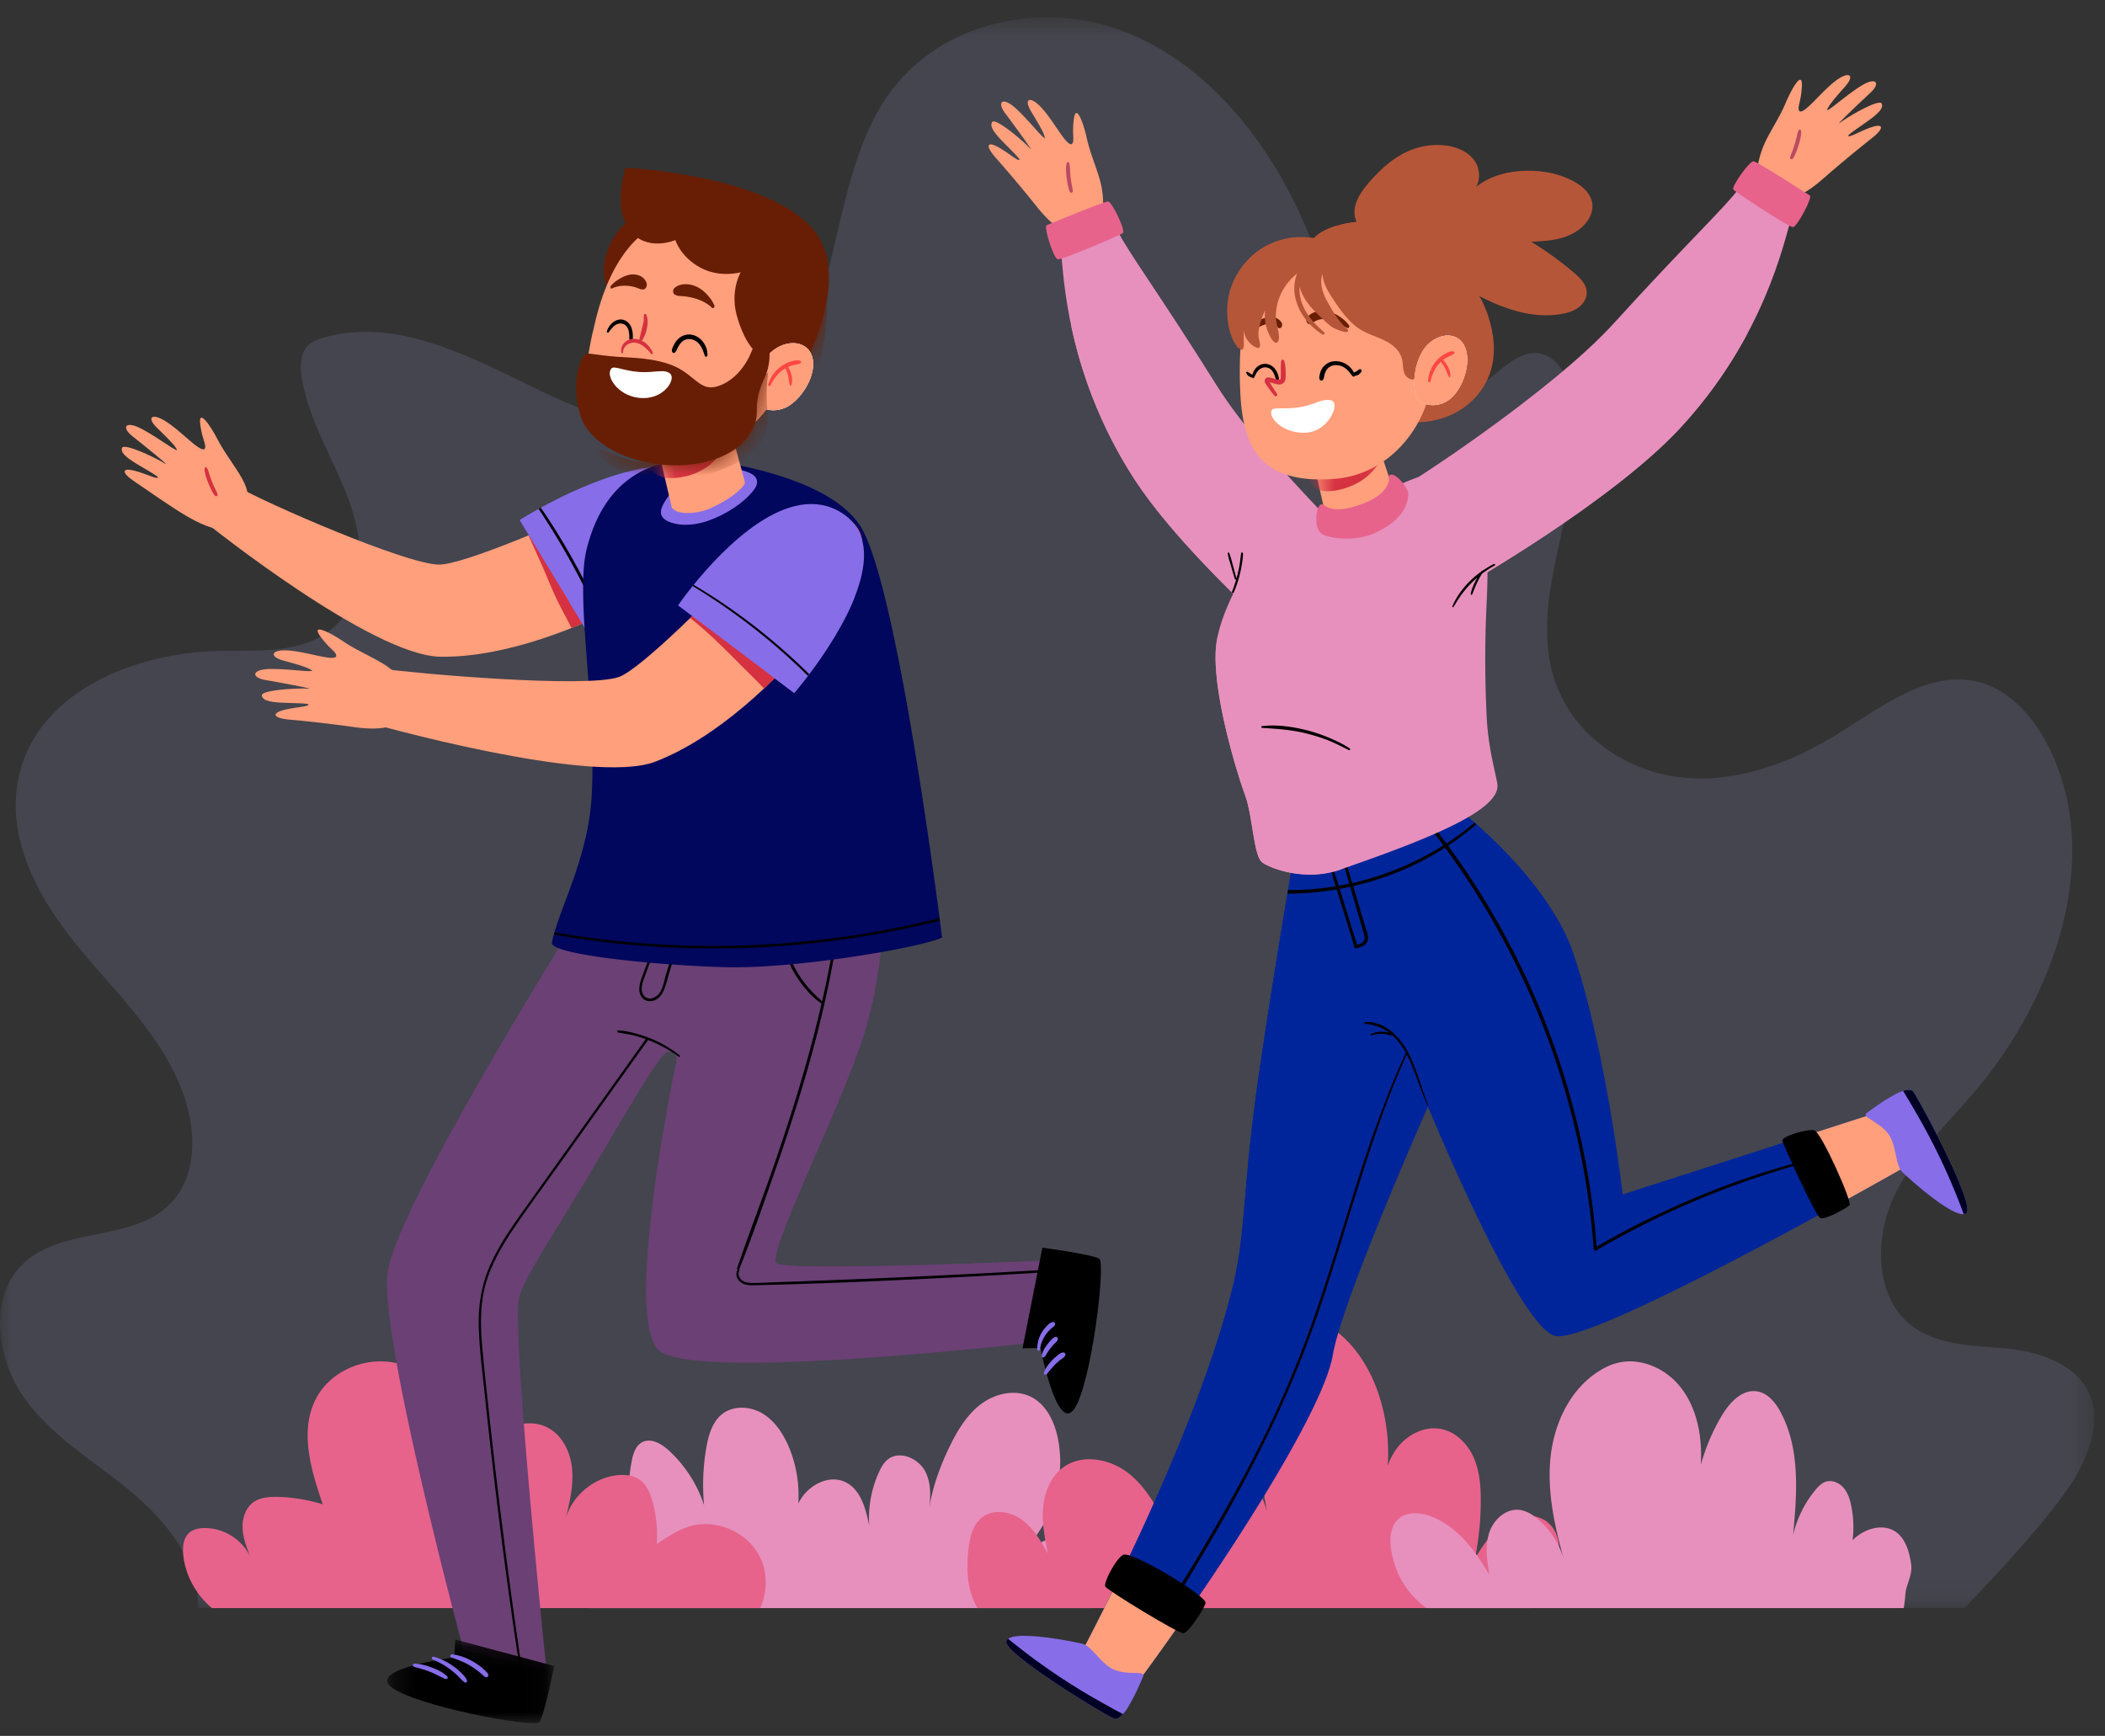 <svg width="97" height="80" viewBox="0 0 97 80" xmlns="http://www.w3.org/2000/svg" xmlns:xlink="http://www.w3.org/1999/xlink">
    <rect x="0" y="0" width="97" height="80" fill="#333333" stroke="none"/>
    <defs>
        <path id="a" d="M0 .588h96.511v73.31H0z"/>
        <path id="c" d="M.243.148h7.699V4H.243z"/>
        <path d="m.786 1.532.543 2.334c.038.461 1.129.48 1.91.103 1.03-.498 1.363-.905 1.46-1.062.025-.04.03-.09.019-.136L4.102.513" id="e"/>
        <path d="M1 3.174c.786 1.059 2.122.477 2.122.477s.218.754 1.13 1.26c.912.506 1.88.225 1.88.225s-.49.829-.186 1.966c.303 1.138.756 1.584.756 1.584s-.385.514.004.944c.436.484 1.999.545 2.548-.61.55-1.154 1.768-4.231.093-6.002C7.082.623.833.318.833.318s-.62 1.799.166 2.856" id="g"/>
        <path d="M8.314.576s-.419 1.416-1.632 1.808c-.742.24-.996-.358-1.765-.8-.485-.28-1.247-.471-2.361-.523C1.128.994.791.833.598.902c-.304.11-.748 1.625-.173 3.052.246.614 1.24 1.682 3.304 1.999 2.064.317 3.76-.348 4.384-1.313.733-1.134-.027-1.083.777-2.776.115-.24.242-.916.13-1.21C8.94.444 8.783.35 8.634.35c-.138 0-.27.081-.32.225" id="i"/>
        <path d="m.59 1.358.608 2.665c.087.496 1.236.36 1.907-.041 1.137-.68 1.239-1.205 1.239-1.205L3.504.282" id="k"/>
    </defs>
    <g fill="none" fill-rule="evenodd">
        <g transform="translate(0 .212)">
            <mask id="b" fill="#fff">
                <use xlink:href="#a"/>
            </mask>
            <path d="M90.523 73.898H9.143c0-.095-.004-.19-.01-.285-.138-2.179-1.686-3.952-3.32-5.264-1.634-1.315-3.48-2.413-4.71-4.159-1.23-1.745-1.618-4.444-.19-6.006 1.82-1.988 5.358-1.035 7.098-3.102 1.043-1.237 1.02-3.157.49-4.721-.91-2.68-3-4.658-4.776-6.785C1.949 41.448.354 38.743.799 35.933c.675-4.248 5.477-6.135 9.515-6.15 1.871-.006 4.003.106 5.307-1.325 1.309-1.437 1.129-3.799.436-5.663-.693-1.863-1.806-3.571-2.143-5.543-.088-.515-.1-1.108.234-1.49.201-.229.492-.338.775-.419 3.332-.954 6.732.874 9.87 2.402 3.138 1.526 6.97 2.75 9.88.775 4.225-2.864 3.243-9.923 6.182-14.247C43.273.714 48.163-.26 52.005 1.321c3.845 1.583 6.674 5.256 8.315 9.288.768 1.884 1.339 3.915 2.58 5.486 1.242 1.571 3.437 2.547 5.127 1.562 1.025-.597 1.93-1.87 3.059-1.545.729.208 1.142 1.03 1.333 1.809 1.07 4.37-2.23 9.116-.734 13.341.886 2.504 3.354 4.11 5.851 4.36 2.496.25 4.988-.671 7.155-2.015 2.05-1.271 4.248-3.004 6.545-2.374 1.407.385 2.49 1.623 3.175 2.99 2.579 5.154.199 11.688-3.508 15.986-1.31 1.52-2.804 2.924-3.652 4.779-.848 1.856-.843 4.37.626 5.713 1.226 1.119 3.002 1.084 4.608 1.237 1.606.152 3.462.803 3.924 2.452.303 1.083-.117 2.24-.634 3.226-.65 1.243-2.755 3.698-5.252 6.282" fill="#B1BAFF" opacity=".366" mask="url(#b)"/>
        </g>
        <path d="M27.15 74.11a6.016 6.016 0 0 1-.034-1.212c.044-.55.225-1.17.728-1.398.404-.182.886-.042 1.261.194.193.12.367.268.523.434a8.288 8.288 0 0 1-.518-4.796c.066-.338.183-.712.49-.87.4-.202.872.07 1.204.37a5.933 5.933 0 0 1 1.641 2.538 9.971 9.971 0 0 1 .11-2.694c.102-.566.28-1.166.736-1.516.517-.398 1.282-.354 1.843-.02.56.334.94.906 1.2 1.506.358.828.509 1.74.453 2.64.044-.084.09-.164.144-.244.421-.635 1.262-1.059 1.965-.764.752.316 1.001 1.237 1.157 2.037-.056-.845.1-1.704.452-2.474.1-.216.218-.431.403-.58.541-.43 1.408-.062 1.728.552.264.51.256 1.105.186 1.684.155-.99.506-1.944.945-2.847.359-.735.794-1.46 1.45-1.95.656-.487 1.578-.69 2.307-.318.708.361 1.08 1.167 1.232 1.948.372 1.899-.316 3.97-1.748 5.27.848-.483 1.741-.98 2.718-1.009.491-.015 1.127.098 1.282.565.218.656-.164 1.833-.74 2.954H27.15z" fill="#E790BD"/>
        <path d="M45.049 74.11h25.485c.534-.83 1.094-1.78 1.202-2.083.245-.682.08-1.549-.524-1.948a1.36 1.36 0 0 0-.663-.215 1.56 1.56 0 0 0-.212-.002c-.371.022-.75.161-1.056.376-.563.392-.943.99-1.308 1.57.17-.864.26-1.744.262-2.624.003-.682-.05-1.38-.323-2.005a2.504 2.504 0 0 0-.69-.927 1.829 1.829 0 0 0-.779-.389c-.792-.172-1.629.264-2.102.923a2.996 2.996 0 0 0-.393.77 8.658 8.658 0 0 0-.438-3.36c-.507-1.48-1.512-2.888-2.984-3.42-.285-.103-.592-.174-.892-.125-.772.123-1.213.943-1.427 1.694-.674 2.366-.251 4.889.177 7.313a4.45 4.45 0 0 0-.962-1.792c-.532-.601-1.332-1.073-2.112-.888-.692.163-1.186.81-1.374 1.497-.188.686-.126 1.414-.06 2.12-.484-.978-.991-1.99-1.842-2.674-.853-.686-2.15-.943-3.034-.3-.577.42-.87 1.145-.932 1.857a2.713 2.713 0 0 0-.009.14c-.035.664.098 1.33.229 1.983-.3-.54-.617-1.095-1.094-1.482a1.889 1.889 0 0 0-.112-.089c-.542-.388-1.343-.501-1.856-.077a.99.99 0 0 0-.094.088c-.326.335-.44.834-.5 1.305-.117.94-.069 1.984.417 2.764" fill="#E7638B"/>
        <path d="M87.798 73.501c-.016.225-.04.427-.072.61H65.743c-.837-.606-1.436-1.47-1.638-2.696-.084-.5-.037-1.082.343-1.417.403-.355 1.026-.3 1.526-.103l.065.028c.29.121.559.279.807.467.744.56 1.314 1.371 1.787 2.191-.105-.631-.208-1.288-.023-1.9.037-.126.092-.249.158-.363.262-.448.724-.784 1.23-.735.334.032.633.223.888.442.56.482.973 1.13 1.177 1.84-.426-1.532-.777-3.12-.613-4.702.164-1.58.916-3.172 2.274-4 .245-.148.507-.273.783-.345 1.023-.27 2.148.197 2.838.997s.993 1.878 1.036 2.934a8.9 8.9 0 0 1-.006.76c.22-.793.543-1.557.963-2.262.359-.604.936-1.234 1.63-1.124.495.079.85.518 1.086.961.908 1.696.752 3.74.574 5.656a5.087 5.087 0 0 1 1.014-2.058c.14-.17.301-.339.512-.402.288-.082.605.06.8.288.196.227.288.524.35.816.109.524.13 1.067.065 1.599.179-.181.389-.33.622-.433.387-.171.847-.224 1.225-.036.566.279.771.975.854 1.6.065.484-.237.9-.272 1.387" fill="#E790BD"/>
        <path d="M9.764 74.11h25.268c.323-.728.35-1.593.007-2.316-.547-1.15-1.97-1.802-3.2-1.467-.574.158-1.08.497-1.575.83a5.726 5.726 0 0 0-.202-1.98c-.107-.375-.268-.76-.587-.984-.292-.207-.673-.244-1.028-.206-1.084.115-2.061.929-2.373 1.974.18-.748.363-1.513.288-2.28-.074-.766-.454-1.547-1.14-1.896-.728-.373-1.662-.167-2.288.361-.626.528-.976 1.323-1.132 2.126.093-1.256-.174-2.558-.875-3.606-.7-1.047-1.855-1.81-3.111-1.914-1.255-.104-2.575.51-3.2 1.606-.848 1.488-.303 3.35.258 4.97a7.797 7.797 0 0 0-2.064-.342c-.396-.01-.816.016-1.136.248-.362.263-.514.741-.496 1.188.018.445.18.872.341 1.288a2.36 2.36 0 0 0-2.09-1.29c-.256.003-.527.054-.716.226-.268.242-.304.648-.27 1.008.095.95.594 1.84 1.32 2.456" fill="#E7638B"/>
        <path d="M48.173 61.814s-16.177 1.912-17.814.416c-1.639-1.495.672-12.704.79-13.208.05-.21.03-.346-.026-.43a.26.26 0 0 0-.163-.11.47.47 0 0 0-.192-.001c-.363.062-1.957 2.868-3.64 5.7-1.497 2.518-3.068 4.842-3.217 5.681-.316 1.784 1.27 17.102 1.27 17.102l-1.172-.289-.094-.021-2.56-.628s-3.875-14.395-3.5-17.354c.374-2.957 8.336-15.697 8.336-15.697l1.908-4.58 10.69 2.016.106.02 1.77.335s.262 3.056-.763 6.607c-.944 3.264-4.625 10.446-4.119 10.85.507.403 12.702-.136 12.702-.136l-.034.417-.012.116-.266 3.194z" fill="#6A4075"/>
        <path d="M38.317 43.439c-.123 1.565-.255 3.133-.513 4.683a21.225 21.225 0 0 1-1.089 4.1c-.528 1.378-1.08 2.747-1.601 4.128a20.96 20.96 0 0 1-.601 1.415c-.066.142-.133.285-.175.435-.01.038-.036.155-.036.147a.377.377 0 0 0 .008.139c.018.055.078.117.19.175.187.098.406.14.614.177.69.12 1.405.15 2.104.166 1.417.032 2.833-.065 4.244-.196 1.424-.131 2.848-.26 4.276-.369.912-.07 1.824-.14 2.736-.216l.01-.136s-12.194.538-12.7.136c-.506-.404 3.174-7.586 4.118-10.85 1.026-3.551.764-6.607.764-6.607l-1.772-.334-.105-.02-.201-.038c-.095 1.02-.191 2.041-.271 3.065" fill="#6A4075"/>
        <path d="M48.44 58.62c-2.575.156-5.151.29-7.73.405a259.85 259.85 0 0 1-5.916.206c-.24.006-.521.002-.704-.174-.116-.112-.182-.276-.147-.425.01-.04.028-.081.052-.119-.021-.01-.039-.03-.03-.057.526-1.558 1.124-3.092 1.662-4.646.862-2.486 1.648-5.005 2.233-7.572a.034.034 0 0 1-.029-.006c-.373-.26-.688-.607-.952-.973a4.888 4.888 0 0 1-.865-3.722c.074-.441.201-.92.435-1.308.036-.059.144-.025.118.045-.092.24-.194.471-.268.717a4.758 4.758 0 0 0 .76 4.29c.241.322.526.593.823.864a40.41 40.41 0 0 0 .907-5.734l.106.022c-.034.448-.078.897-.13 1.346-.326 2.846-.989 5.64-1.812 8.383a100.024 100.024 0 0 1-1.373 4.18c-.485 1.39-.97 2.785-1.516 4.151 0 .004-.005.005-.008.007.02.01.029.033.015.055-.086.148-.019.33.104.436.137.116.333.134.506.135.347.004.696-.02 1.043-.033.707-.025 1.412-.052 2.118-.078a497.31 497.31 0 0 0 7.557-.338c1.017-.053 2.035-.112 3.052-.173l-.012.116zM31.281 48.702a6.087 6.087 0 0 0-.32-.22 6.14 6.14 0 0 0-.996-.515l-.103-.036a5794.586 5794.586 0 0 0-4.196 5.874c-.614.86-1.238 1.713-1.838 2.58-.572.833-1.116 1.706-1.415 2.678-.305.995-.28 2.03-.186 3.054.093 1.046.21 2.094.322 3.136a299.545 299.545 0 0 0 1.182 9.476c.09.65.189 1.298.278 1.946l-.094-.022c-.3-1.951-.57-3.906-.819-5.866-.27-2.116-.517-4.239-.74-6.361-.11-1.044-.25-2.091-.29-3.141-.04-1 .09-1.966.483-2.891.4-.94.989-1.787 1.58-2.616.628-.883 1.257-1.763 1.886-2.643l3.741-5.244a6.42 6.42 0 0 0-.548-.172c-.241-.058-.487-.088-.73-.139-.05-.01-.043-.093.009-.093.257.007.519.07.769.132.2.052.397.116.592.19a.087.087 0 0 1 .036.012c.03.014.062.023.092.034.484.198.939.463 1.347.79.033.025-.01.082-.042.057M31.685 42.328c-.162.27-.28.575-.398.866-.113.278-.22.558-.319.842-.101.292-.196.588-.282.886-.083.284-.128.628-.315.866-.162.208-.504.344-.697.098-.193-.246-.076-.576.019-.838.218-.596.44-1.19.658-1.787l.742-2.014c.02-.058-.073-.08-.094-.022l-.739 1.99c-.123.331-.245.663-.37.995-.121.329-.255.654-.363.988-.08.247-.117.535.048.758.142.193.39.228.602.138.245-.105.378-.346.462-.586.108-.31.182-.633.282-.946.122-.382.257-.758.406-1.13.142-.359.317-.708.448-1.07.02-.053-.064-.08-.09-.034" fill="#000"/>
        <path d="M47.947 62.126s.76 3.938 1.552 2.81c.791-1.13 1.468-6.733 1.155-6.928-.313-.196-2.62-.507-2.62-.507l-.915 4.636.828-.011z" fill="#000"/>
        <path d="M48.493 60.93c-.117.034-.22.14-.3.228a1.457 1.457 0 0 0-.395 1.03c0 .068.114.082.122.012a1.579 1.579 0 0 1 .545-.993c.044-.036.095-.068.13-.113.06-.075 0-.194-.102-.165M48.624 61.615c-.092.03-.16.105-.223.175-.062.07-.12.142-.174.217-.099.139-.21.312-.22.487-.005.061.08.084.119.044.058-.06.099-.136.144-.207a2.48 2.48 0 0 1 .297-.382c.06-.063.132-.116.171-.194.036-.073-.03-.168-.114-.14M49.021 62.333c-.116-.018-.225.08-.31.148a2.237 2.237 0 0 0-.455.482c-.067.094-.113.19-.154.298-.027.073.086.129.132.072.129-.157.255-.317.401-.46.068-.066.137-.13.212-.189.084-.065.215-.127.246-.234.015-.048-.022-.109-.072-.117" fill="#876DE8"/>
        <g transform="translate(17.6 75.412)">
            <mask id="d" fill="#fff">
                <use xlink:href="#c"/>
            </mask>
            <path d="M3.333.974s-3.98.498-2.906 1.362c1.074.865 6.62 1.912 6.836 1.612.215-.3.679-2.58.679-2.58L3.377.148l-.044.826z" fill="#000" mask="url(#d)"/>
        </g>
        <path d="M20.62 77.275c-.039-.063-.106-.097-.162-.142a1.108 1.108 0 0 0-.172-.111 3.256 3.256 0 0 0-.416-.182 3.164 3.164 0 0 0-.42-.124 1.723 1.723 0 0 0-.212-.035c-.065-.007-.139-.025-.197.016-.02.015-.034.048-.016.071.04.053.093.06.155.077l.211.06c.132.037.262.078.39.128s.25.108.372.17c.062.03.12.062.184.09.068.026.133.077.207.087.058.009.11-.05.076-.105M21.52 77.46c-.052-.15-.163-.267-.274-.375a3.02 3.02 0 0 0-1.256-.736c-.078-.024-.129.105-.052.135a3.475 3.475 0 0 1 1.151.745c.109.107.206.227.335.31.049.031.113-.026.095-.079M22.499 77.18c-.021-.078-.084-.13-.139-.184a2.296 2.296 0 0 0-.18-.16 2.99 2.99 0 0 0-.415-.278 2.487 2.487 0 0 0-.922-.316c-.098-.012-.13.118-.035.15.292.097.582.208.848.366.13.077.256.163.373.257.059.047.118.095.175.146.06.053.108.11.186.135.069.022.126-.054.109-.117" fill="#876DE8"/>
        <path d="M32.78 23.303c-.487-.848-1.95-1.503-5.148-.045-1.754.8-6.344 2.803-7.438 2.762-1.582-.058-7.9-2.81-9.278-3.604l-1.347 1.735s7.583 6.082 10.733 6.116c3.034.034 6.5-1.356 9.16-2.792 2.16-1.168 4.138-2.742 3.318-4.172" fill="#FF9F7C"/>
        <path d="M32.78 23.303c-.487-.848-1.95-1.503-5.148-.045-.744.339-1.996.894-3.276 1.419.184.418.373.834.562 1.25.256.564.475 1.144.742 1.702.204.43.455.866.677 1.312a30.01 30.01 0 0 0 3.124-1.466c2.162-1.168 4.14-2.742 3.319-4.172" fill="#D53140"/>
        <path d="M28.078 29.348a.536.536 0 0 1-.07.038c-.364.203-.59.316-.59.316l-3.472-5.735s.332-.212.875-.513c.032-.019.066-.036.101-.056 2.008-1.1 6.56-3.208 8.286-.82 1.846 2.552-3.258 5.724-5.13 6.77" fill="#876DE8"/>
        <path d="M33.208 22.578a2.507 2.507 0 0 0-.298-.34 13.089 13.089 0 0 0-3.404 2.182c-.663.59-1.243 1.25-1.828 1.916-.443.506-.898 1.018-1.44 1.418l1.18 1.948s.226-.113.59-.316a.593.593 0 0 0 .07-.038c1.872-1.046 6.976-4.218 5.13-6.77" fill="#876DE8"/>
        <path d="M28.078 29.348c-.006.03-.043.052-.07.038a.043.043 0 0 1-.017-.019c-.128-.234-.224-.49-.33-.735-.107-.25-.22-.498-.335-.744a34.451 34.451 0 0 0-2.505-4.434c.032-.019.066-.036.101-.056.19.275.372.555.553.836a31.459 31.459 0 0 1 2.054 3.784c.097.212.191.424.285.639.095.218.198.441.262.673a.038.038 0 0 1 .002.018" fill="#000"/>
        <path d="M8.673 23.827c-.798-.46-1.87-1.231-2.466-1.628-.63-.42-.604-.661.004-.502.54.142 1.006.393 1.068.31.032-.04-.337-.249-.855-.554-.531-.313-.891-.574-.8-.813.09-.239 1.577.468 1.961.716.385.248-1.003-.875-1.482-1.252-.536-.424-.316-.742.456-.323.775.421 1.377.913 1.606.97-.083-.183-.238-.368-.92-1.024-.506-.486-.257-.704.353-.334.733.445 1.563 1.417 1.818 1.307.137-.163-.096-.397-.19-1.148-.093-.747.459.037.812.72.365.708.946 1.394 1.221 1.988.37.803.123 1.544-.184 1.796-.305.252-.742.725-2.402-.23" fill="#FF9F7C"/>
        <path d="M9.44 21.559a.165.165 0 0 0-.012.076c0 .032-.003.061.002.093a3.5 3.5 0 0 0 .155.5c.042.107.087.213.138.314.052.102.106.22.185.302.054.058.138.004.115-.07-.031-.106-.092-.205-.137-.305-.047-.105-.094-.209-.135-.316a5.682 5.682 0 0 1-.108-.317 3.686 3.686 0 0 0-.051-.159c-.009-.026-.026-.047-.037-.073a.162.162 0 0 0-.048-.064c-.023-.02-.056-.006-.067.019" fill="#D53140"/>
        <path d="M43.41 43.207c-.933.46-6.738 1.45-9.962 1.367-3.224-.083-8.117-.587-8.013-1.13a4.164 4.164 0 0 1 .115-.471c.438-1.523 1.575-3.679 1.718-6.33.137-2.549-.188-5.405-.332-7.739a25.837 25.837 0 0 1-.06-2.225c.016-.53.063-.993.158-1.374.526-2.1 1.618-3.247 2.935-3.768 1.038-.413 2.21-.437 3.357-.233 2.605.464 5.227 1.331 6.282 2.885 1.526 2.248 3.236 14.673 3.69 18.128.002.04.007.075.013.113.065.496.1.777.1.777" fill="#00075C"/>
        <path d="M30.555 23.261c-.098.192-.168.43.01.617.09.095.217.158.346.2.559.194 1.202.103 1.727-.08.767-.267 1.585-.778 2.066-1.375.119-.147.234-.34.162-.533-.066-.178-.27-.287-.465-.354-1.494-.51-3.238.32-3.846 1.525" fill="#876DE8"/>
        <path d="M43.31 42.43a43.097 43.097 0 0 1-5.274.97 43.099 43.099 0 0 1-9.76.061 41.11 41.11 0 0 1-2.752-.393c.007-.032.016-.064.026-.095a43.185 43.185 0 0 0 13.052.24 42.574 42.574 0 0 0 4.695-.897c.003.04.008.076.014.114" fill="#000"/>
        <path d="M30.929 23.278c.038.461 1.128.48 1.91.103 1.03-.497 1.363-.905 1.46-1.062.025-.04.03-.09.018-.136l-.615-2.257-3.316 1.018.543 2.334z" fill="#FF9F7C"/>
        <g transform="translate(29.6 19.412)">
            <mask id="f" fill="#fff">
                <use xlink:href="#e"/>
            </mask>
            <path d="M3.048 2.06a2.935 2.935 0 0 1-1.502.551c-.33.028-.679.001-.967-.19C.054 2.072-.102 1.245.126.634c.23-.61.754-1.021 1.31-1.25.47-.193.977-.276 1.482-.25.352.02 1.064.043 1.267.446.397.793-.626 2.1-1.137 2.48" fill="#D53140" mask="url(#f)"/>
        </g>
        <g>
            <path d="M17.901 30.755c-.536-.398-1.39-.727-2.063-1.183-.649-.44-1.527-.871-1.078-.248.45.625.773.72.73.934-.174.223-1.391-.242-2.264-.283-.727-.034-.843.284-.154.472.931.254 1.16.343 1.324.467-.233.06-1.012-.086-1.91-.084-.895.002-.937.395-.251.51.612.105 2.402.433 1.937.398-.465-.033-2.14.06-2.105.317.036.258.486.316 1.114.337.612.02 1.043.026 1.036.078-.016.104-.556.107-1.108.244-.622.155-.527.384.242.451a60.73 60.73 0 0 1 2.924.338c1.884.272 2.325-.258 2.537-.98.211-.72-.188-1.232-.911-1.768" fill="#FF9F7C"/>
            <path d="M39.201 24.003c-.766-.606-2.368-.67-4.797 1.87-1.332 1.394-4.85 4.957-5.881 5.325-1.492.533-9.356-.155-10.93-.381l-.59 2.495S27.26 36.238 30.2 35.101c2.83-1.094 5.533-3.671 7.468-5.991 1.574-1.887 2.828-4.083 1.534-5.107" fill="#FF9F7C"/>
            <path d="M39.201 24.003c-.766-.606-2.368-.67-4.797 1.87a97.684 97.684 0 0 1-2.597 2.611c.832.66 1.577 1.41 2.327 2.164.351.353.725.707 1.071 1.083a29.64 29.64 0 0 0 2.462-2.621c1.574-1.887 2.828-4.083 1.534-5.107" fill="#D53140"/>
            <path d="m37.288 31.069-.059.078c-.374.49-.632.79-.632.79L31.245 27.9s.248-.365.672-.892l.045-.056c1.36-1.676 4.392-4.853 6.823-3.316 2.492 1.578-.15 5.644-1.497 7.433" fill="#876DE8"/>
            <path d="M38.073 29.087c-.457.45-.89.927-1.377 1.346-.336.287-.722.57-1.149.712l1.05.792s.259-.3.632-.79l.059-.078c.648-.86 1.593-2.246 2.125-3.63a9.862 9.862 0 0 1-1.34 1.648" fill="#876DE8"/>
            <path d="m37.288 31.069-.059.078a28.586 28.586 0 0 0-5.312-4.139l.045-.056c.446.262.88.535 1.308.822a27.878 27.878 0 0 1 4.018 3.295" fill="#000"/>
            <path d="M29.375 10.004c-.797.203-1.44 1.327-1.532 2.158-.09.832.123 1.222.575 1.385.452.164 2.437-3.918.957-3.543" fill="#681E04"/>
            <path d="M27.454 14.717c-.12.485-.228.96-.306 1.416-.01.048-.017.096-.025.144-.188 1.179-.166 2.232.364 3.052.025.038.05.076.079.115.47.65 1.286 1.138 2.605 1.406.09.02.181.036.276.051l.127.022c1.617.254 3.203-.378 4.341-1.577.17-.177.33-.369.478-.572.522-.711.9-1.564 1.08-2.511.57-2.995-1.102-5.774-3.734-6.233-2.634-.461-4.45 1.327-5.285 4.687" fill="#FF9F7C"/>
            <path d="M34.705 17.043c.436.483 2 .544 2.548-.61.55-1.154 1.77-4.232.094-6.003-2.266-2.396-8.514-2.7-8.514-2.7s-.62 1.799.167 2.857c.786 1.058 2.122.476 2.122.476s.219.755 1.13 1.26c.912.505 1.88.225 1.88.225s-.49.83-.187 1.966c.304 1.138.757 1.584.757 1.584s-.385.514.003.945" fill="#681E04"/>
        </g>
        <g transform="translate(28 7.412)">
            <mask id="h" fill="#fff">
                <use xlink:href="#g"/>
            </mask>
            <path d="M9.281 6.914a6.13 6.13 0 0 0-.646-4.003c.797.838 1.257 1.968 1.404 3.105.147 1.139-.002 2.286-.292 3.375-.086.32-.191.65-.42.881-.555.561-2.115.283-1.386-.636.646-.812 1.143-1.667 1.34-2.722" fill="#681E04" mask="url(#h)"/>
        </g>
        <g>
            <path d="M34.681 18.163c.017.54.712.929 1.44.653.729-.274 1.549-1.497 1.31-2.356-.239-.859-1.395-.835-2.047-.077-.492.572-.716 1.359-.703 1.78" fill="#FFC9C9"/>
            <path d="M34.681 18.163c.017.54.712.929 1.44.653.729-.274 1.549-1.497 1.31-2.356-.239-.859-1.395-.835-2.047-.077-.492.572-.716 1.359-.703 1.78" fill="#FFC9C9"/>
            <path d="M34.681 18.163c.017.54.712.929 1.44.653.729-.274 1.549-1.497 1.31-2.356-.239-.859-1.395-.835-2.047-.077-.492.572-.716 1.359-.703 1.78" fill="#FF9F7C"/>
            <path d="M36.893 16.734c.031-.018.033-.069.003-.087-.131-.079-.318-.027-.458.017a1.55 1.55 0 0 0-.442.22 1.544 1.544 0 0 0-.593.833c-.016.064.07.108.101.045.144-.284.327-.543.583-.721.035-.024.072-.043.107-.064l.024.054.04.094c.026.064.045.131.062.2.033.138.035.285.078.42.01.025.048.04.061.008.067-.151.046-.32.01-.472a1.431 1.431 0 0 0-.129-.326l-.028-.041c.054-.026.109-.05.166-.067.134-.043.292-.039.415-.113" fill="#FF4640"/>
            <path d="M34.714 15.988s-.419 1.417-1.632 1.809c-.742.24-.997-.359-1.765-.8-.486-.28-1.247-.472-2.361-.524-1.428-.067-1.765-.228-1.958-.158-.303.11-.748 1.624-.173 3.052.246.613 1.24 1.68 3.304 1.998 2.064.317 3.76-.348 4.384-1.312.733-1.135-.027-1.084.777-2.777.115-.24.242-.915.13-1.21-.154-.405-.6-.375-.706-.078" fill="#681E04"/>
        </g>
        <g transform="translate(26.4 15.412)">
            <mask id="j" fill="#fff">
                <use xlink:href="#i"/>
            </mask>
            <path d="M5.267 5.703c.513-.156 1.007-.4 1.389-.776.23-.229.416-.502.592-.777.536-.842 1.004-1.755 1.754-2.401a7.739 7.739 0 0 0-.058 1.54c.021.335.063.674.006 1.001-.082.47-.365.878-.72 1.18-.354.301-.778.508-1.208.69-.592.252-1.21.464-1.855.526-.934.092-1.881-.132-2.8-.383-.227-.062-.458-.128-.66-.255-.17-.107-.802-.823-.325-.703.42.105.817.347 1.252.443a5.21 5.21 0 0 0 2.633-.085" fill="#681E04" mask="url(#j)"/>
        </g>
        <g>
            <path d="M31.059 15.885c.051-.1.118-.194.2-.27a.712.712 0 0 1 .598-.191c.433.063.76.513.742.952-.003.073-.097.089-.12.022-.063-.173-.11-.343-.22-.493a.658.658 0 0 0-.431-.274.494.494 0 0 0-.447.167c-.06.067-.107.143-.149.223-.037.073-.072.188-.143.232-.048.028-.1.004-.118-.046-.035-.091.045-.24.088-.322M29.159 15.422a1.1 1.1 0 0 0-.053-.295.584.584 0 0 0-.347-.378c-.312-.108-.669.14-.79.507-.02.06.039.108.075.062.094-.118.178-.24.296-.323a.414.414 0 0 1 .376-.066c.122.042.21.154.25.303.022.076.03.157.034.238.003.073-.008.18.026.242.024.042.067.04.094.007.052-.062.043-.214.039-.297" fill="#000"/>
            <path d="M30.888 17.228c-.259-.247-.719-.033-1.443-.086-.724-.054-1.136-.295-1.265-.165-.3.3.237 1.234 1.245 1.356 1.15.14 1.732-.848 1.463-1.105" fill="#FFF"/>
            <path d="M32.917 14.069c-.048-.096-.09-.19-.154-.276a2.638 2.638 0 0 0-.193-.228 1.55 1.55 0 0 0-.441-.34c-.3-.143-.731-.207-1.031.034-.13.104-.09.315.04.338.1.055.254.045.361.055.28.03.571.095.834.215.139.064.272.144.393.24.038.03.09.104.143.09.046-.013.068-.088.048-.128M28.164 13.155c.073-.072.142-.143.221-.2.077-.054.152-.1.23-.144.149-.08.303-.142.454-.158.273-.03.608.06.725.387.05.14-.064.32-.166.297-.094.016-.2-.048-.28-.074a1.73 1.73 0 0 0-.684-.091c-.126.01-.253.037-.379.084-.039.015-.106.064-.138.033-.029-.028-.013-.104.017-.134" fill="#681E04"/>
            <path d="M29.457 15.657a.85.85 0 0 0-.216-.039.61.61 0 0 0-.476.185.495.495 0 0 0-.13.451c.011.044.076.03.076-.014 0-.301.31-.49.587-.443.15.026.286.101.402.199.059.05.116.1.17.156.052.055.093.124.157.166.023.016.06-.007.057-.035-.012-.087-.075-.175-.125-.245a1.055 1.055 0 0 0-.197-.22.928.928 0 0 0-.187-.114c.114-.159.186-.347.228-.536a1.47 1.47 0 0 0 .04-.338.88.88 0 0 0-.063-.332c-.023-.046-.101-.031-.108.017-.015.098-.004.2-.012.3" fill="#D53140"/>
            <path d="m49.758 76.299 2.5 1.473c4.23-5.721 8.732-12.778 9.157-15.318C61.842 59.916 65.8 51 65.8 51s4.147 10.087 5.844 10.563c1.701.48 16.473-7.968 16.473-7.968l-1.413-2.388-11.93 3.84s-.758-6.608-2.26-11.075c-.878-2.606-3.352-5-4.474-5.986-.03-.025-.058-.05-.085-.075-.299-.259-.48-.4-.48-.4l-.98.536-.124.036-.256.08-.168.053-6.46 2.04a71.638 71.638 0 0 0-.16.927c-.29 1.722-.905 5.478-1.33 8.424-.778 5.43-.549 7.15-1.234 9.876C54.965 66.63 49.758 76.3 49.758 76.3" fill="#00259A"/>
            <path d="M57.483 61.049c-.433 1.078-.85 2.161-1.267 3.246-1.014 2.632-1.994 5.306-3.3 7.812-.594 1.142-1.34 2.195-2.066 3.256-.257.374-.51.752-.756 1.135l-.336-.2s5.208-9.668 7.004-16.813c.685-2.726.456-4.447 1.236-9.877a396.154 396.154 0 0 1 1.328-8.423c.01-.058.02-.115.028-.17.073-.429.12-.7.132-.757l.822-.259c-.04.938-.093 1.876-.202 2.81-.18 1.56-.632 3.07-.848 4.625-.19 1.375-.296 2.759-.37 4.144-.072 1.375-.091 2.754-.223 4.125-.131 1.35-.368 2.691-.762 3.99-.137.453-.278.905-.42 1.356" fill="#00259A"/>
            <path d="M53.756 74.092c.015.01.031.019.046.03l.083.05a129.513 129.513 0 0 0 1.974-3.272 69.965 69.965 0 0 0 2.864-5.407 51.212 51.212 0 0 0 2.232-5.615c.638-1.915 1.202-3.849 1.814-5.762.307-.952.623-1.9.963-2.839.331-.908.7-1.798 1.089-2.684.372.718.621 1.62.968 2.373.016.033.022-.031.008-.062-.308-.777-.552-1.82-1.018-2.594-.37-.62-1.055-1.266-1.871-1.207-.059.004-.056.077 0 .083.408.035.777.164 1.102.404.007.004.01.01.016.014a1.145 1.145 0 0 0-.377-.055c-.163 0-.343.037-.484.118-.028.017-.01.062.022.052.078-.02.154-.044.234-.056a1.408 1.408 0 0 1 .452.004c.081.013.157.04.237.054a.039.039 0 0 0 .037-.015c.258.226.462.5.626.796l.01.02a20.82 20.82 0 0 0-.271.59c-.8 1.832-1.454 3.721-2.055 5.63-.602 1.907-1.168 3.833-1.824 5.735a49.266 49.266 0 0 1-2.344 5.657c-.892 1.822-1.89 3.595-2.928 5.343-.522.88-1.065 1.747-1.605 2.615M61.734 40.964c.162-.028.321-.06.482-.095l.3 1.024c.102.348.2.693.302 1.04.045.152.125.344-.005.475a.606.606 0 0 1-.278.134c-.175-.558-.347-1.116-.52-1.674-.092-.295-.184-.59-.273-.884-.003-.005-.004-.013-.008-.02m-2.408.22a13.283 13.283 0 0 0 2.27-.194l.03.102a252.036 252.036 0 0 1 .788 2.56c.014.038.053.06.092.05.248-.056.537-.17.537-.468 0-.178-.08-.36-.131-.525l-.171-.577-.387-1.296a13.57 13.57 0 0 0 2.585-.87c.57-.26 1.123-.562 1.65-.9a35.483 35.483 0 0 1 3.307 5.46 35.935 35.935 0 0 1 2.92 8.558c.304 1.482.515 2.98.626 4.488.004.05.057.088.106.06a39.06 39.06 0 0 1 2.733-1.46 39.71 39.71 0 0 1 5.145-2.06c.844-.27 1.697-.516 2.556-.734a.936.936 0 0 0-.043-.09 38.057 38.057 0 0 0-5.522 1.786 39.626 39.626 0 0 0-4.844 2.38l-.035-.45a34.772 34.772 0 0 0-.688-4.496 36.114 36.114 0 0 0-3.058-8.554 35.936 35.936 0 0 0-3.063-4.978c.456-.302.895-.632 1.31-.99-.031-.024-.058-.05-.085-.074-.4.336-.82.648-1.256.934l-.048.027a35.058 35.058 0 0 0-.536-.709l-.168.053c.139.174.275.351.41.53.053.07.103.141.156.213a13.45 13.45 0 0 1-4.146 1.725l-.055.012c-.09-.298-.18-.6-.275-.895-.023-.074-.136-.043-.115.031.081.299.168.595.253.891-.16.036-.321.068-.484.096-.066-.22-.134-.446-.228-.656-.023-.054-.097-.013-.088.038.04.214.106.429.175.642-.512.084-1.03.14-1.548.164-.217.01-.433.01-.647.007-.008.055-.018.112-.028.17" fill="#000"/>
            <path d="M84.613 54.9a13.645 13.645 0 0 0-.683-1.634c-.17-.339-.356-.667-.558-.986l3.332-1.073 1.412 2.388s-1.375.788-3.333 1.866a5.21 5.21 0 0 0-.17-.562M52.442 73.277c.458.273.906.562 1.36.845.249.155.496.306.733.475a138.283 138.283 0 0 1-2.279 3.175l-2.498-1.474s.756-1.404 1.79-3.535c.3.169.6.339.894.514" fill="#FF9F7C"/>
            <path d="M85.228 55.544c.143-.129-1.306-3.373-1.623-3.453-.319-.08-1.549.289-1.475.493.074.205 1.524 3.475 1.755 3.552.231.077 1.151-.418 1.343-.592M55.555 73.886c.104-.313-3.447-2.448-3.806-2.229-.36.22-.908 1.298-.817 1.462.091.165 3.369 2.178 3.603 2.149.234-.03.91-1.053 1.02-1.382" fill="#000"/>
            <path d="M46.376 75.62c-.25.515 4.617 3.469 4.976 3.59.103.033.248-.053.396-.215.088-.095.176-.218.258-.36.25-.434.363-.66.669-1.366.13-.304-.694-.037-1.352-.327-.6-.263-1.011-1.091-1.468-1.193-.887-.196-2.94-.558-3.4-.223a.24.24 0 0 0-.08.095" fill="#876DE8"/>
            <path d="M46.376 75.62c-.25.515 4.617 3.469 4.976 3.59.103.033.248-.053.396-.215-.099-.055-.204-.106-.304-.16a66.695 66.695 0 0 1-.808-.45 29.24 29.24 0 0 1-4.18-2.859.24.24 0 0 0-.08.095" fill="#000124"/>
            <path d="M90.605 55.915c.477-.315-2.212-5.334-2.458-5.62-.072-.082-.24-.082-.451-.018-.123.038-.261.099-.404.179-.436.246-.649.383-1.27.836-.269.196.577.386.997.97.383.532.315 1.453.657 1.772.664.621 2.247 1.977 2.813 1.922a.238.238 0 0 0 .116-.04" fill="#876DE8"/>
            <path d="M90.605 55.915c.477-.315-2.212-5.334-2.458-5.62-.072-.082-.24-.082-.451-.018.058.097.122.196.18.293.159.265.313.53.467.798a29.375 29.375 0 0 1 2.069 4.377c.027.069.051.139.077.21a.238.238 0 0 0 .116-.04" fill="#000124"/>
            <path d="M64.282 26.878c-.168-.059-5.942-5.481-8.216-9.115-2.64-4.218-4.106-6.177-4.565-7.127-.46-.949-2.737-.075-2.607.996.13 1.073.242 5.514 3.294 10.317 2.482 3.906 8.43 8.878 8.43 8.878l3.664-3.95z" fill="#E790BD"/>
            <path d="M50.308 16.964c1.024 1.859 2.282 3.576 3.532 5.284 1.21 1.655 2.404 3.318 3.736 4.877a29.673 29.673 0 0 0 2.124 2.259c.397.378.807.753 1.237 1.099l-.319.345s-5.948-4.973-8.43-8.88a20.99 20.99 0 0 1-2.84-7.002c.28.686.598 1.36.96 2.018" fill="#E790BD"/>
            <path d="M47.749 9.489a60.451 60.451 0 0 0-1.859-2.21c-.503-.567-.415-.794.132-.485.486.275.873.636.955.572.04-.031-.263-.327-.686-.753-.433-.439-.716-.782-.568-.99.148-.21 1.407.854 1.715 1.191.308.338-.748-1.101-1.114-1.589-.41-.545-.117-.797.524-.195.64.604 1.098 1.234 1.305 1.347-.034-.199-.136-.416-.63-1.225-.365-.599-.068-.747.427-.233.596.618 1.15 1.77 1.426 1.728.174-.123.008-.409.108-1.158.1-.748.434.152.602.903.172.778.56 1.589.675 2.233.153.87.093 1.505-.543 1.876-.638.372-1.31.452-2.47-1.012" fill="#FF9F7C"/>
            <path d="M49.18 7.483a.175.175 0 0 0-.032.07c-.006.032-.018.059-.02.09a1.824 1.824 0 0 0-.004.176c.002.116.012.233.026.348.013.114.03.228.054.34.024.111.045.238.1.338.039.07.133.039.13-.04-.003-.11-.037-.22-.054-.328a6 6 0 0 1-.05-.34 5.74 5.74 0 0 1-.024-.334 3.941 3.941 0 0 0-.01-.166c-.001-.03-.012-.053-.016-.08a.17.17 0 0 0-.03-.076c-.018-.024-.054-.019-.07.002" fill="#BA4A60"/>
            <path d="M48.23 10.38c.009-.003 2.656-1.106 2.834-1.094.177.012.814 1.341.682 1.45-.132.11-2.82 1.252-3.006 1.216-.187-.035-.659-1.509-.51-1.571" fill="#E7638B"/>
            <path d="M64.676 22.401c.176-.028 6.82-4.34 9.702-7.514 3.346-3.684 5.136-5.352 5.756-6.204.62-.853 2.707.41 2.39 1.442-.32 1.032-1.217 5.383-5.072 9.569-3.135 3.405-9.87 7.244-9.87 7.244L64.676 22.4z" fill="#E790BD"/>
            <path d="M72.469 23.065c2.919-2.305 5.803-4.728 8.06-7.706a20.942 20.942 0 0 1-3.077 4.335c-3.135 3.405-9.87 7.244-9.87 7.244l-.045-.069c1.643-1.27 3.302-2.517 4.932-3.804" fill="#E790BD"/>
            <path d="M84.03 8.219a59.986 59.986 0 0 1 2.221-1.846c.596-.47.55-.708-.044-.5-.526.184-.971.47-1.04.394-.034-.038.316-.275.808-.62.505-.355.843-.644.735-.875-.11-.231-1.536.593-1.9.87-.363.277.932-.952 1.379-1.367.5-.464.256-.764-.481-.285-.738.48-1.3 1.02-1.524 1.095.069-.19.208-.386.837-1.094.465-.525.199-.722-.38-.306-.695.503-1.445 1.538-1.708 1.448-.15-.152.064-.404.098-1.16.034-.752-.454.074-.751.783-.308.736-.834 1.465-1.06 2.079-.306.829-.36 1.464.2 1.942.562.48 1.209.677 2.61-.558" fill="#FF9F7C"/>
            <path d="M82.978 5.99a.155.155 0 0 1 .017.076c.002.031.009.06.006.092a1.6 1.6 0 0 1-.028.174 3.88 3.88 0 0 1-.2.662c-.044.106-.087.226-.16.315-.05.063-.137.015-.121-.062.023-.107.076-.21.114-.314a6.47 6.47 0 0 0 .108-.325c.032-.107.058-.216.083-.324.012-.055.024-.11.038-.163.007-.027.023-.049.031-.076a.184.184 0 0 1 .043-.07c.021-.02.055-.008.069.016" fill="#BA4A60"/>
            <path d="M83.398 9.01c-.007-.004-2.417-1.559-2.594-1.579-.177-.019-1.039 1.176-.928 1.307.11.13 2.553 1.73 2.743 1.73.19-.003.915-1.37.779-1.458" fill="#E7638B"/>
            <path d="M59.713 23.808c.268-.09.694-.17 1.193-.254.026-.004.054-.008.082-.014 1.072-.18 2.018-.628 3.04-1.016 1.068-.405 2.198-1.14 3.176-.338 1.688 1.384 1.328 4.483 1.268 6.415a52.843 52.843 0 0 0 .042 4.545c.082 1.46.446 2.6.488 3.02.122 1.227-3.43 2.586-7.243 3.912-1.595.555-3.173-.04-3.584-.323-.411-.283-.443-2.132-.793-3.085-.386-1.047-1.586-4.954-1.333-6.986.254-2.032 2.406-5.447 3.664-5.876" fill="#E790BD"/>
            <path d="M56.05 29.684c.015-.127.04-.262.071-.399.011.401.051.801.12 1.198.227 1.312.764 2.527 1.22 3.768.23.623.438 1.257.56 1.91.102.54.127 1.092.255 1.628.126.53.37 1.043.777 1.414.351.32.789.534 1.237.68.468.151 1.03.232 1.555.165l-.086.03c-1.595.555-3.173-.04-3.583-.323-.412-.283-.444-2.132-.794-3.085-.386-1.047-1.586-4.954-1.333-6.986" fill="#E790BD"/>
            <path d="M61.198 24.235c.087.496 1.235.36 1.907-.041 1.137-.679 1.24-1.205 1.24-1.205l-.84-2.495-2.915 1.077.608 2.664z" fill="#FF9F7C"/>
        </g>
        <g transform="translate(60 20.212)">
            <mask id="l" fill="#fff">
                <use xlink:href="#k"/>
            </mask>
            <path d="M2.875 1.844a3.147 3.147 0 0 1-1.306.545c-.286.05-.589.063-.838-.052-.453-.209-.585-.802-.384-1.274.202-.47.66-.821 1.143-1.04a3.638 3.638 0 0 1 1.288-.321c.304-.018.922-.066 1.096.212.341.547-.553 1.605-.999 1.93" fill="#D53140" mask="url(#l)"/>
        </g>
        <g>
            <path d="M64.896 22.761c.005-.247-.593-1.035-.856-.867-.084.054.006.134-.062.343-.1.308-.389.737-1.503 1.089-1.405.444-1.462-.275-1.665-.034-.204.243-.249 1.128.134 1.336.303.164 1.484.388 2.49-.1 1.006-.488 1.449-1.099 1.462-1.767" fill="#E7638B"/>
            <path d="M67.7 26.816c.17-.172.353-.328.548-.467l.022-.034c.013-.018.032-.018.048-.014.166-.112.337-.217.518-.307.044-.022.084.043.04.067a4.556 4.556 0 0 0-.59.385 4.895 4.895 0 0 0-.22.409c-.082.175-.151.353-.223.531-.018.044-.083.029-.072-.02.04-.187.113-.374.197-.546a3.85 3.85 0 0 1 .11-.204 4.549 4.549 0 0 0-.736.794c-.134.183-.246.375-.366.566-.016.025-.062.01-.05-.021.163-.424.458-.818.774-1.14M58.162 33.464c.696-.083 1.424.03 2.097.2.343.088.676.207 1.003.344.32.135.645.288.934.484.046.03.006.1-.044.075-.32-.159-.632-.322-.964-.453a8.044 8.044 0 0 0-.968-.306c-.678-.175-1.362-.218-2.058-.262-.053-.003-.052-.076 0-.082M56.9 26.68c-.058-.194-.116-.387-.17-.582-.055-.194-.127-.39-.156-.588-.008-.047.052-.064.07-.02.078.184.12.39.174.583.054.194.106.39.158.585.024-.087.05-.172.07-.26.035-.15.064-.3.088-.452.023-.15.03-.304.06-.454.008-.05.081-.035.084.011.004.146-.02.295-.042.438a5.483 5.483 0 0 1-.38 1.357c-.02.052-.106.03-.085-.024.076-.188.139-.383.195-.579-.02.019-.056.019-.066-.014" fill="#000"/>
            <path d="M63.04 8.459c.582-.687 1.28-1.313 2.131-1.603.416-.141.861-.198 1.3-.167.574.042 1.173.263 1.495.741.233.346.253.84.055 1.189.53-.445 1.244-.666 1.942-.729.872-.08 1.777.05 2.548.465.412.221.81.571.865 1.037.032.27-.061.548-.215.774-.27.4-.711.656-1.173.792-.462.136-.948.162-1.43.183.697.426 1.36.906 1.981 1.435.276.234.562.518.578.879.013.284-.156.553-.385.721-.228.168-.51.25-.79.296-1.095.186-2.179-.092-3.172-.545-.966-.442-1.83-.934-2.836-1.296-1.107-.399-2.241-1.022-3.05-1.888-.188-.201-.364-.427-.434-.694-.151-.57.21-1.14.59-1.59" fill="#B65638"/>
            <path d="M62.832 10.506c1.524-.287 3.05.085 4.324.95a8.034 8.034 0 0 1 1.447 1.236c.362.4.672.868.702 1.413a.14.14 0 0 0-.036.028 8.5 8.5 0 0 1-.5-.207c-.965-.44-1.828-.933-2.835-1.296-1.106-.398-2.24-1.021-3.05-1.887a2.983 2.983 0 0 1-.177-.21c.042-.008.083-.019.125-.027" fill="#B65638"/>
            <path d="M66.779 19.159c.939-.394 1.59-1.138 1.871-1.94.282-.803.22-1.66-.018-2.471a4.671 4.671 0 0 0-.872-1.692 4.059 4.059 0 0 0-1.722-1.21c-.585-.214-1.344-.278-1.826.058-.399.279-.477.739-.492 1.158-.039 1.158.216 2.326-.024 3.47-.154.735-.62 1.583-.286 2.325.234.523 1.213.61 1.818.607a4.089 4.089 0 0 0 1.55-.305" fill="#B65638"/>
            <path d="M57.132 16.877a19.864 19.864 0 0 0 .043 1.56c.09 1.165.354 2.162 1.047 2.82.032.033.065.062.1.092.597.511 1.486.788 2.802.74.09-.001.18-.007.274-.014.04-.001.083-.005.126-.009 1.597-.128 2.961-1.094 3.77-2.496.12-.208.229-.426.322-.653a6.062 6.062 0 0 0 .452-2.638c-.144-2.98-2.373-5.24-4.983-5.073-2.611.164-3.93 2.282-3.953 5.67" fill="#FF9F7C"/>
            <path d="M60.827 17.215a.722.722 0 0 1 .65-.566.938.938 0 0 1 .91.517 1.34 1.34 0 0 1 .051-.02c.007-.004.029-.014.005-.002l.017-.009c.015-.006.028-.014.04-.022l.017-.01a.09.09 0 0 1 .02-.01l.007-.003.003-.001.011-.007.01-.008.003-.002a.319.319 0 0 0 .024-.022c.009-.008.017-.017.027-.022.011-.006.022-.009.034-.013.04-.014.087.023.084.064 0 .012 0 .026-.004.037a.113.113 0 0 1-.022.04.835.835 0 0 1-.035.042l-.016.016-.01.008c-.003.004-.01.013-.004.002l.003-.004a.188.188 0 0 1-.016.02.16.16 0 0 1-.022.018l-.02.013a.533.533 0 0 1-.105.042.302.302 0 0 1-.061.01.063.063 0 0 1-.107.009c-.103-.131-.193-.264-.334-.366a.715.715 0 0 0-.485-.135.492.492 0 0 0-.386.24.81.81 0 0 0-.088.22c-.017.07-.02.175-.079.227a.085.085 0 0 1-.125-.012c-.056-.07-.017-.212.003-.29M57.477 17.134c.007 0 .015.002.021.006l.013.01c-.006-.004-.003-.002 0 0a.295.295 0 0 1 .02.014l.005.001c.01.003.02.009.028.017l.004.001.005.005.013.009.027.018-.006-.002a.16.16 0 0 1 .02.008.441.441 0 0 0 .065.04c.008.004.014.011.021.015.065-.293.32-.527.616-.507a.59.59 0 0 1 .43.242c.053.07.095.152.125.236.024.068.07.196.038.259-.018.034-.058.045-.092.014-.05-.043-.066-.137-.087-.197a.876.876 0 0 0-.092-.194.417.417 0 0 0-.318-.198.44.44 0 0 0-.344.138c-.093.096-.143.217-.203.338-.02.039-.068.025-.082-.012l-.004.001c-.01 0-.024-.003-.035-.005a.173.173 0 0 1-.039-.013l-.049-.023-.017-.008c.004.002-.02-.013-.02-.018a.044.044 0 0 0 .007.006l-.015-.012a.224.224 0 0 1-.03-.026c-.013-.011-.03-.024-.038-.04a.047.047 0 0 1-.006-.017s0 .001 0 0c-.005-.005-.008-.011-.011-.017l-.011-.018a.072.072 0 0 1-.008-.034c.001-.027.025-.042.05-.037" fill="#000"/>
            <path d="M61.348 18.455c-.424-.117-.721.194-1.45.311-.727.117-1.215-.02-1.295.135-.187.36.573 1.12 1.61 1.037 1.036-.084 1.56-1.366 1.135-1.483" fill="#FFF"/>
            <path d="M60.243 14.622c.232-.298.658-.333.975-.264.176.04.344.123.497.224.082.055.16.11.235.175.079.067.141.147.208.228.044.052-.001.165-.07.132a7.3 7.3 0 0 1-.446-.228 1.623 1.623 0 0 0-.448-.168.905.905 0 0 0-.385.004c-.14.03-.251.104-.374.184-.168.112-.31-.134-.192-.287M59.054 14.861c-.165-.253-.482-.283-.722-.224a1.112 1.112 0 0 0-.38.19 1.959 1.959 0 0 0-.181.148c-.062.057-.11.124-.163.193-.034.044-.003.14.05.112.115-.061.227-.124.34-.193a1.17 1.17 0 0 1 .341-.143.594.594 0 0 1 .288.003.776.776 0 0 1 .275.157c.122.094.236-.114.152-.243" fill="#681E04"/>
            <path d="M58.324 17.44c.077-.074.185-.042.276-.02.105.022.21.062.317.074.03.004.066.008.086-.02.023-.03.014-.094.015-.13.003-.122.003-.245.001-.366-.002-.115.002-.241.022-.354.013-.072.11-.056.132 0 .038.102.057.23.064.338.008.117.01.234.008.352 0 .09 0 .192-.048.275a.275.275 0 0 1-.232.13c-.092.003-.187-.03-.276-.052a6.034 6.034 0 0 1-.162-.043c-.003-.002-.01-.002-.016-.003.025.033.045.082.065.113l.085.134c.063.095.124.192.188.288.044.068-.06.15-.114.088a4.857 4.857 0 0 1-.406-.549c-.052-.08-.086-.178-.005-.256" fill="#D53140"/>
            <path d="M56.551 14.456c.02.53.154 1.144.489 1.568a.058.058 0 0 0 .066.018c.007.006.008.013.012.017a.17.17 0 0 0 .079.056c.138.032.121-.259.12-.331-.002-.12-.006-.243-.002-.363.002-.081.01-.162.018-.243-.03.355.267.726.57.842.29.11.102-.37.091-.51a1.684 1.684 0 0 1 .04-.456c.059-.256.15-.51.261-.75-.014.152-.016.305.002.458.024.204.076.392.154.58.042.107.26.584.422.422.178-.179-.079-.868-.08-1.11a2.483 2.483 0 0 1 .576-1.65c.09-.113.19-.21.293-.31.035-.03.072-.06.11-.09a1.898 1.898 0 0 0-.12.887c.095.832.63 1.505 1.291 1.926.06.038.13-.058.076-.105-.538-.458-1.034-1.022-1.126-1.777a1.884 1.884 0 0 1-.008-.329c.016.064.036.128.06.193.172.437.456.78.78 1.084.22.205.423.431.672.601.066.047.78.367.72.136-.01-.038-.041-.066-.07-.09-.352-.31-.598-.727-.831-1.138-.232-.408-.44-.912-.27-1.372.011.387.2.73.4 1.039.357.551.778 1.169 1.331 1.52.488.306 1.095.402 1.542.78.177.148.323.348.383.58.058.221.026.46.118.676.097.223.349.351.57.22.095-.058.134-.174.2-.263a1.55 1.55 0 0 1 .088-.107c.351-.365.65-.02.905.248.202.215.468.46.75.185.08-.08.136-.18.185-.28.458-.905.998-2.023.837-3-.282-1.717-1.917-3.089-3.462-3.686a4.843 4.843 0 0 0-1.39-.31h-.002a5.114 5.114 0 0 0-1.624.133 2.969 2.969 0 0 0-.956.385 2.003 2.003 0 0 0-.283.234 3.475 3.475 0 0 0-1.197.006 3.256 3.256 0 0 0-.913.312 3.321 3.321 0 0 0-.883.645 3.355 3.355 0 0 0-.994 2.52" fill="#B65638"/>
            <path d="M65.222 18.146c.138.51.887.725 1.519.3.632-.426 1.139-1.775.718-2.54-.42-.764-1.516-.48-1.967.388-.341.654-.377 1.454-.27 1.852" fill="#FFC9C9"/>
            <path d="M65.222 18.146c.138.51.887.725 1.519.3.632-.426 1.139-1.775.718-2.54-.42-.764-1.516-.48-1.967.388-.341.654-.377 1.454-.27 1.852" fill="#FFC9C9"/>
            <path d="M65.222 18.146c.138.51.887.725 1.519.3.632-.426 1.139-1.775.718-2.54-.42-.764-1.516-.48-1.967.388-.341.654-.377 1.454-.27 1.852" fill="#FF9F7C"/>
            <path d="M67.008 16.289c.026-.024.017-.074-.016-.084-.143-.045-.309.046-.434.12-.136.08-.264.184-.37.308a1.507 1.507 0 0 0-.378.927c-.002.064.09.086.106.02.074-.303.19-.59.394-.818.028-.031.058-.057.088-.085.01.016.023.03.034.046l.06.08c.038.056.072.115.102.177.064.125.099.263.17.383.014.022.054.026.06-.006.03-.16-.029-.316-.098-.452a1.36 1.36 0 0 0-.195-.281l-.036-.034c.047-.037.093-.072.143-.101.118-.07.27-.103.37-.2" fill="#FF4640"/>
            <path d="M57.545 11.937c.01.018.019.034.024.052.025.068.01.142.028.21.032.13.167.216.301.23.134.014.266-.031.394-.077.192-.072.38-.153.567-.242.216-.105.48-.223.683-.09.118.077.182.226.313.284.173.076.363-.046.521-.147.16-.102.387-.184.523-.054.042.043.069.1.117.136.08.06.194.043.282-.004.089-.046.16-.117.249-.166.222-.122.505-.076.728.049.222.121.398.31.585.485.074.07.176.142.27.1.066-.028.098-.104.109-.175.044-.26-.088-.537.01-.779.082-.202.3-.315.515-.35.215-.033.433-.005.65-.015a.405.405 0 0 0 .236-.069c.106-.082.118-.246.06-.368-.058-.121-.168-.207-.28-.284-.347-.172-.674-.334-1.026-.44H63.4a5.117 5.117 0 0 0-1.624.132c.02.076.155.136.193.197.054.084.01.202-.066.264a.665.665 0 0 1-.277.103c-.265.052-.545.116-.738.304-.106.102-.184.24-.318.303-.16.074-.349.014-.503-.068-.157-.083-.305-.19-.478-.223-.225-.038-.449.06-.643.179-.087.052-.181.112-.281.094-.108-.021-.169-.124-.238-.217a3.352 3.352 0 0 0-.883.646" fill="#B65638"/>
            <path d="M27.498 47.183c-.003 0-.003-.005 0-.005"/>
        </g>
    </g>
</svg>

